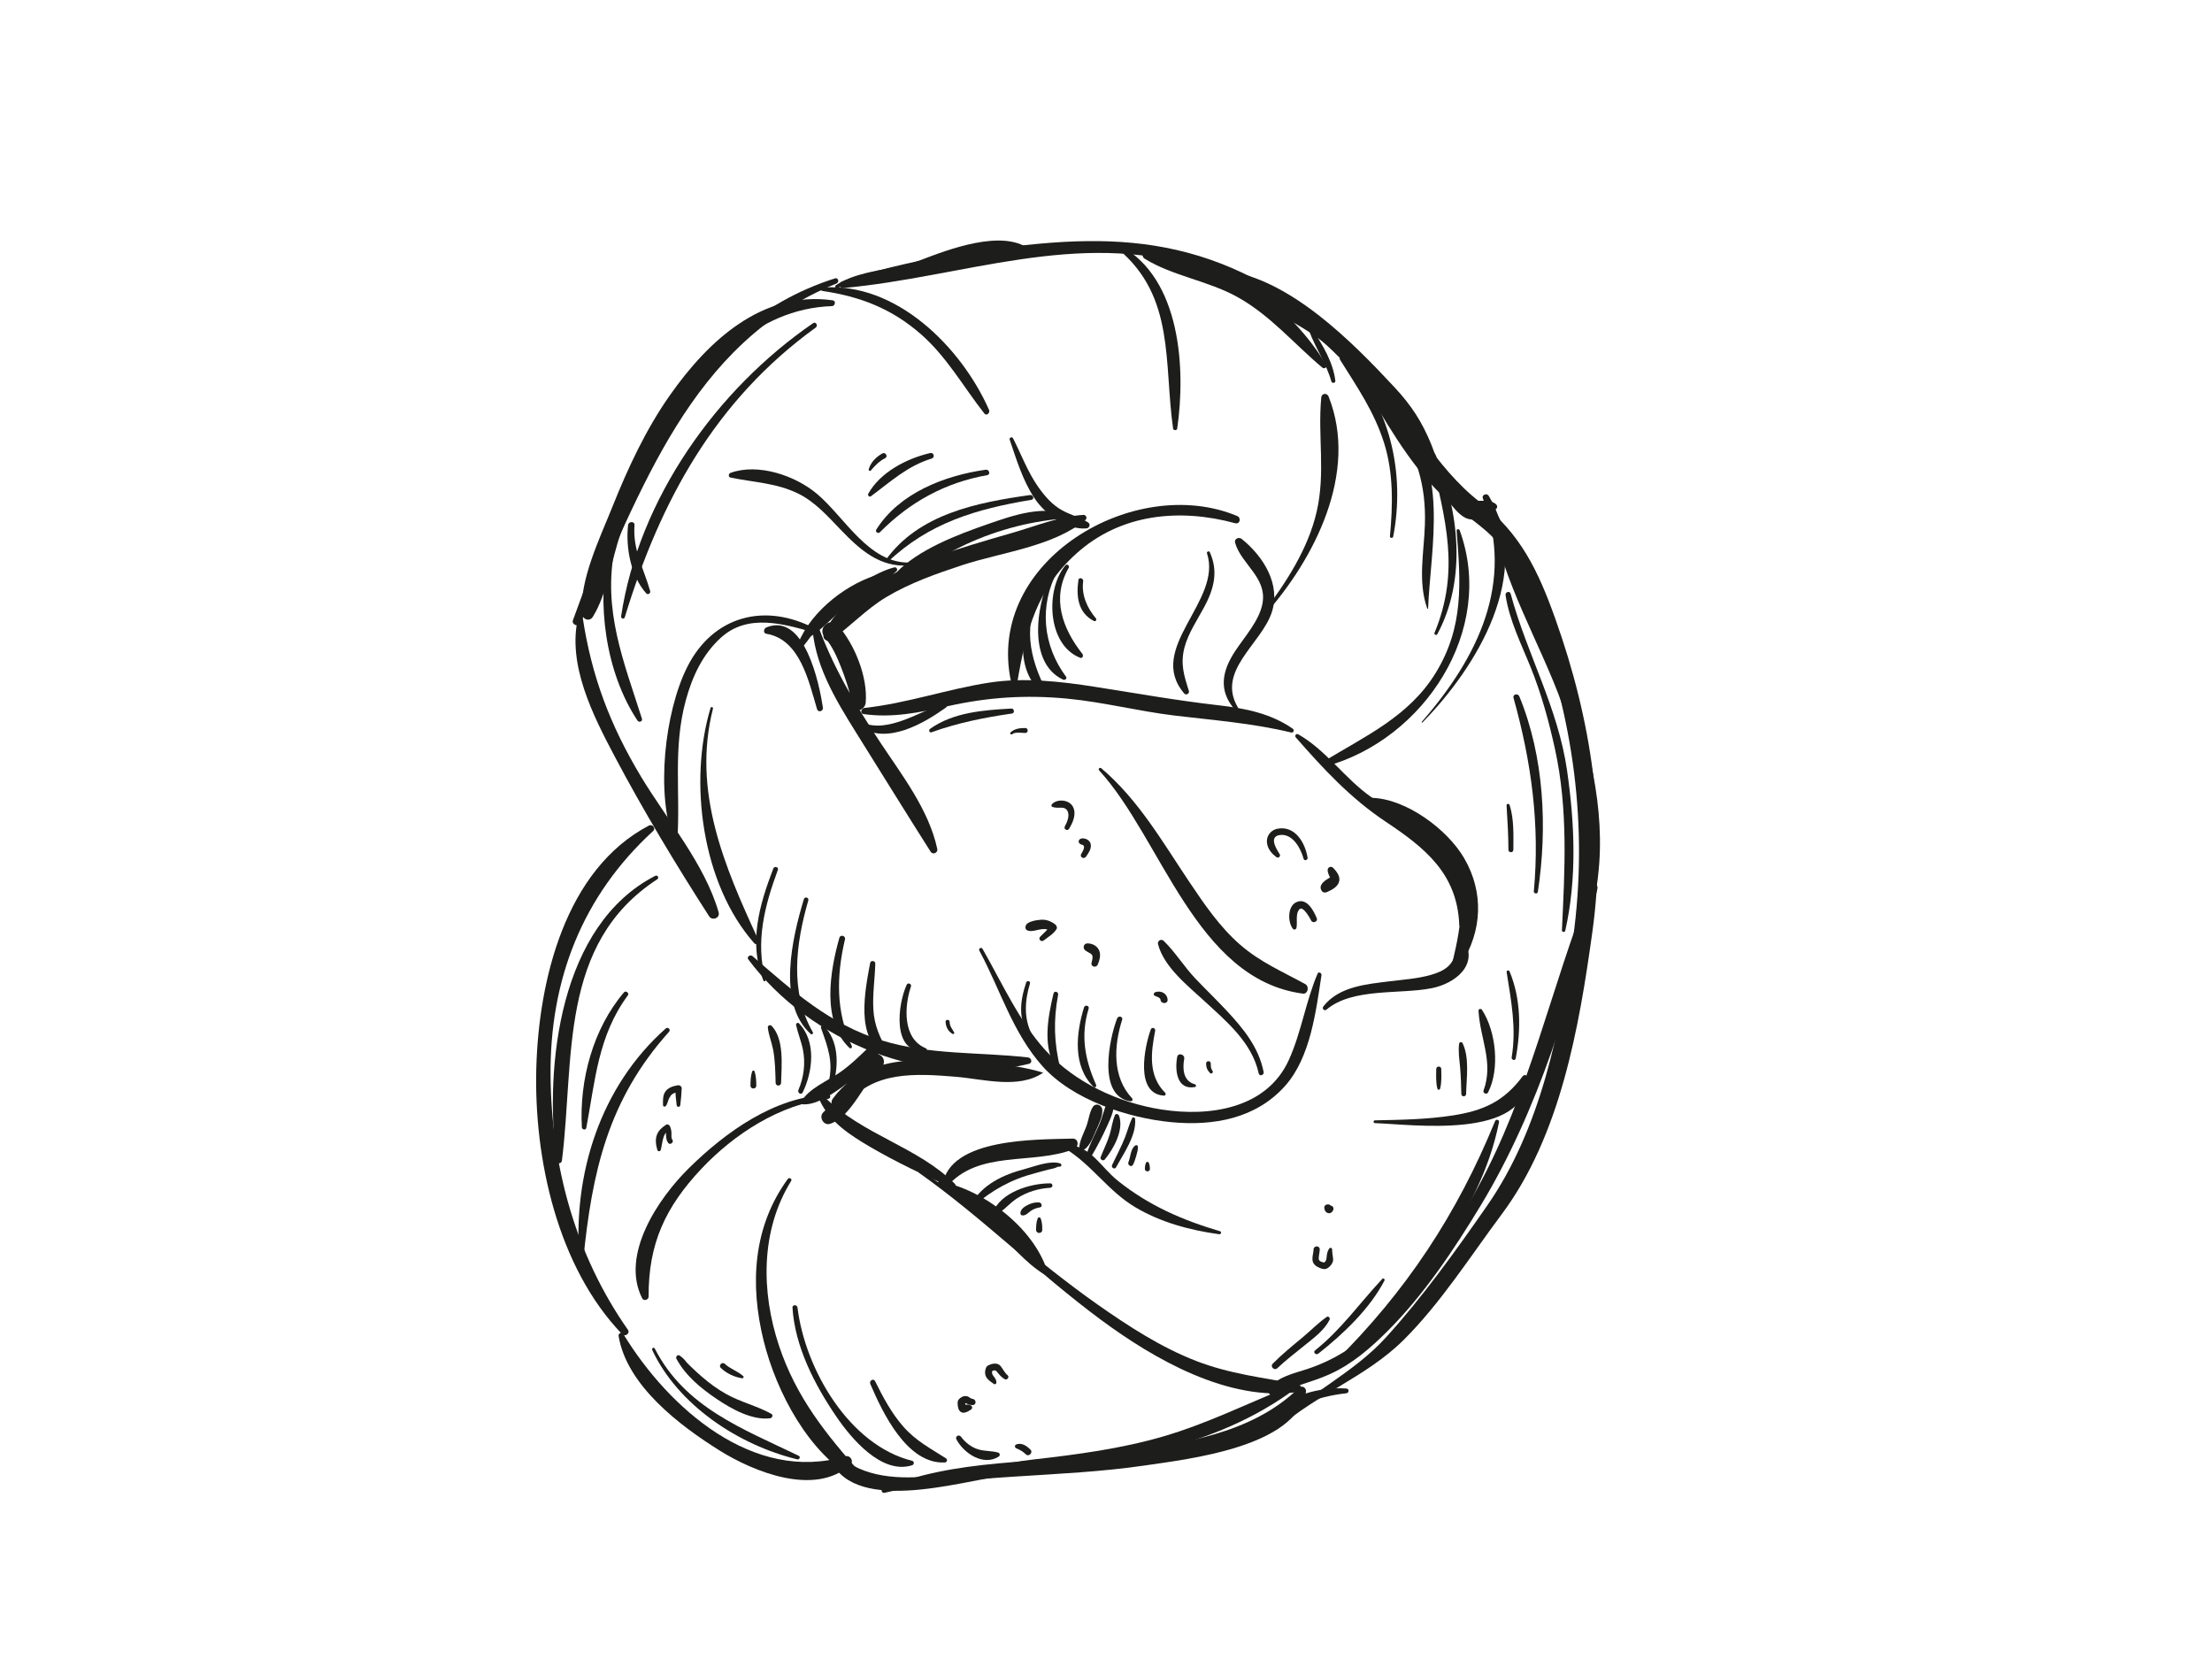 <?xml version="1.0" encoding="utf-8"?>
<!-- Generator: Adobe Illustrator 17.0.0, SVG Export Plug-In . SVG Version: 6.00 Build 0)  -->
<!DOCTYPE svg PUBLIC "-//W3C//DTD SVG 1.1//EN" "http://www.w3.org/Graphics/SVG/1.1/DTD/svg11.dtd">
<svg version="1.1" id="Layer_1" xmlns="http://www.w3.org/2000/svg" xmlns:xlink="http://www.w3.org/1999/xlink" x="0px" y="0px"
	 width="800px" height="600px" viewBox="0 0 800 600" enable-background="new 0 0 800 600" xml:space="preserve">
<g>
	<path fill="#1D1D1B" d="M227.109,480.961c-18.935-27.039-27.693-58.971-27.991-91.835c-0.316-34.801,11.46-65.055,37.107-88.589
		c1.088-0.999-0.296-2.612-1.52-1.97c-30.354,15.93-39.852,56.101-40.739,87.563c-0.925,32.812,7.618,72.108,31.074,96.427
		C226.062,483.616,227.98,482.204,227.109,480.961L227.109,480.961z"/>
	<path fill="#1D1D1B" d="M223.727,483.214c2.971,17.928,22.151,32.398,36.479,41.359c12.385,7.746,34.576,16.783,47.347,5.182
		c1.37-1.245-0.059-3.58-1.785-3.066c-33.227,9.883-63.98-17.425-80.322-44.2C224.861,481.529,223.558,482.196,223.727,483.214
		L223.727,483.214z"/>
	<path fill="#1D1D1B" d="M299.618,526.136c7.434,22.408,47.505,9.567,63.419,7.577c35.738-4.47,72.639-8.359,103.017-29.703
		c0.973-0.684,0.392-2.577-0.87-2.064c-14.761,6-28.915,12.995-44.261,17.494c-15.422,4.521-31.456,6.625-47.38,8.424
		c-21.356,2.412-55.03,14.843-71.697-3.024C300.95,523.879,299.197,524.867,299.618,526.136L299.618,526.136z"/>
	<path fill="#1D1D1B" d="M460.915,504.375c6.501-2.973,13.504-4.448,19.983-7.37c8.094-3.65,14.645-9.345,20.888-15.559
		c13.211-13.15,24.217-29.733,33.815-45.608c20.661-34.17,33.378-75.721,42.135-114.45c0.36-1.591-1.808-2.116-2.389-0.659
		c-14.533,36.474-22.076,74.634-41.228,109.373c-9.525,17.276-21.718,34.103-35.313,48.364c-7.531,7.9-15.866,13.305-26.189,16.717
		c-4.827,1.595-10.249,2.669-13.584,6.754C457.9,503.326,459.282,505.122,460.915,504.375L460.915,504.375z"/>
	<path fill="#1D1D1B" d="M525.087,181.173c2.312,2.253,4.709,3.111,7.899,3.716c2.542,0.482,6.176,1.072,8.183-0.895
		c0.412-0.404,0.411-1.104,0-1.508c-1.778-1.747-4.388-1.281-6.705-1.365c-2.841-0.104-5.831-0.467-8.539-1.389
		C525.094,179.448,524.487,180.588,525.087,181.173L525.087,181.173z"/>
	<path fill="#1D1D1B" d="M575.242,330.804c6.732-24.408,2.672-49.754-4.971-73.415c-3.89-12.042-8.926-23.715-13.795-35.383
		c-5.032-12.059-9.011-25.096-15.276-36.55c-0.535-0.979-1.799-0.25-1.662,0.701c3.392,23.556,17.576,46.448,25.533,68.782
		c8.934,25.077,10.791,49.226,7.369,75.486C572.227,332.057,574.827,332.31,575.242,330.804L575.242,330.804z"/>
	<path fill="#1D1D1B" d="M209.114,223.16c-4.078,17.151,5.392,35.648,13.188,50.398c10.289,19.467,22.255,39.323,34.159,57.817
		c1.134,1.762,4.043,0.659,3.439-1.45c-4.993-17.429-18.748-33.559-28.009-48.947c-11.202-18.612-17.967-36.405-21.174-57.818
		C210.592,222.328,209.294,222.401,209.114,223.16L209.114,223.16z"/>
	<path fill="#1D1D1B" d="M301.983,100.68c-54.725,17.372-76.751,74.158-94.781,123.659c-0.552,1.516,1.925,2.561,2.608,1.099
		c22.265-47.647,39.532-101.426,92.69-122.884C303.63,102.099,303.205,100.292,301.983,100.68L301.983,100.68z"/>
	<path fill="#1D1D1B" d="M529.334,184.015c-18.794-36.87-47.985-73.208-87.573-88.62c-21.52-8.378-42.579-9.324-65.417-7.298
		c-23.74,2.107-49.134,6.096-71.751,13.679c-1.243,0.417-1.115,2.533,0.325,2.402c43.252-3.915,84.687-21.215,128.16-7.509
		c44.132,13.914,69.706,52.218,94.334,88.469C528.216,186.324,529.989,185.301,529.334,184.015L529.334,184.015z"/>
	<path fill="#1D1D1B" d="M270.626,346.972c22.406,29.989,64.538,46.879,101.506,37.774c1.383-0.341,0.926-2.17-0.313-2.31
		c-18.024-2.037-35.216-0.773-52.921-6.159c-18.57-5.648-32.45-18.03-46.746-30.484
		C271.371,345.113,269.928,346.038,270.626,346.972L270.626,346.972z"/>
	<path fill="#1D1D1B" d="M354.191,343.803c7.624,14.143,11.942,29.548,22.826,41.792c10.815,12.167,30.977,18.783,46.661,20.259
		c15.239,1.434,30.583-1.298,41.126-13.159c9.171-10.317,11.112-26.956,13.129-39.988c0.121-0.783-1.035-1.46-1.404-0.592
		c-4.295,10.079-5.838,21.077-10.337,31.092c-8.014,17.843-28.82,20.754-46.089,18.065c-15.556-2.423-31.305-9.709-41.959-21.377
		c-9.488-10.391-15.86-24.623-22.815-36.756C354.905,342.4,353.789,343.057,354.191,343.803L354.191,343.803z"/>
	<path fill="#1D1D1B" d="M447.444,186.622c-36.978-15.499-91.144,16.054-81.806,59.827c0.241,1.132,2.126,1.182,2.328,0
		c3.143-18.295,6.974-33.33,21.321-46.256c16.062-14.472,37.379-16.41,57.44-10.97C448.458,189.692,448.996,187.272,447.444,186.622
		L447.444,186.622z"/>
	<path fill="#1D1D1B" d="M447.681,255.815c-7.812-13.18,8.413-22.865,12.236-34.252c3.397-10.115-2.902-20.22-10.808-26.632
		c-1.052-0.854-2.847-0.096-2.411,1.403c2.272,7.809,11.546,12.47,9.916,21.809c-1.101,6.311-6.583,12.254-9.988,17.463
		c-4.761,7.285-5.964,14.265-0.029,21.045C447.122,257.25,448.075,256.478,447.681,255.815L447.681,255.815z"/>
	<path fill="#1D1D1B" d="M467.536,263.541c-7.939-5.516-17.218-7.374-26.723-8.453c-15.128-1.717-29.943-4.359-44.972-6.716
		c-12.366-1.939-25.581-3.411-38.029-1.497c-15.266,2.348-29.79,7.509-45.201,9.161c-1.156,0.124-1.66,2.026-0.3,2.218
		c10.362,1.465,20.133-0.522,30.236-2.803c14.665-3.31,28.446-4.203,43.411-2.78c13.071,1.243,25.818,4.553,38.837,6.117
		c14.261,1.713,28.139,2.743,42.161,6.128C467.814,265.124,468.227,264.021,467.536,263.541L467.536,263.541z"/>
	<path fill="#1D1D1B" d="M528.984,334.439c1.697-14.871-3.866-24.917-15.464-34.016c-5.638-4.423-11.845-8.104-17.702-12.223
		c-9.517-6.694-16.152-16.849-26.29-22.625c-0.736-0.42-1.404,0.528-0.874,1.133c10.052,11.469,19.752,21.967,32.475,30.447
		c14.273,9.514,25.885,18.811,26.632,37.283C527.794,335.244,528.896,335.208,528.984,334.439L528.984,334.439z"/>
	<path fill="#1D1D1B" d="M479.776,365.122c9.35-7.939,26.561-5.436,38.033-7.728c8.446-1.688,17.12-8.405,11.619-17.551
		c-0.678-1.128-2.141-0.53-2.279,0.617c-0.695,5.79-1.692,9.236-7.528,11.418c-5.356,2.002-11.373,2.311-16.993,3.018
		c-8.441,1.062-18.369,1.847-24.006,9.073C477.983,364.789,478.959,365.815,479.776,365.122L479.776,365.122z"/>
	<path fill="#1D1D1B" d="M293.732,225.053c0.313,14.52,8.253,27.69,15.743,39.664c9.02,14.42,17.98,28.947,27.087,43.292
		c0.815,1.283,2.723,0.446,2.407-1.015c-3.074-14.223-12.794-26.681-20.667-38.577c-9.196-13.896-17.407-27.809-22.969-43.58
		C295.038,223.999,293.711,224.091,293.732,225.053L293.732,225.053z"/>
	<path fill="#1D1D1B" d="M397.524,278.629c22.663,24.764,34.94,75.565,73.647,80.726c1.865,0.249,2.425-2.594,0.926-3.419
		c-8.305-4.572-16.314-7.945-23.585-14.268c-7.38-6.417-12.952-14.634-18.362-22.69c-9.736-14.499-18.366-29.68-31.849-41.127
		C397.765,277.398,397.041,278.101,397.524,278.629L397.524,278.629z"/>
	<path fill="#1D1D1B" d="M290.533,399.403c5.965,0.291,13.457-5.925,18.048-9.188c3.593-2.554,9.794-6.552,9.628-11.619
		c-0.046-1.384-1.689-2.091-2.704-1.12c-3.831,3.669-7.294,7.24-11.683,10.333c-4.183,2.947-11.395,5.883-13.926,10.486
		C289.619,398.799,289.972,399.376,290.533,399.403L290.533,399.403z"/>
	<path fill="#1D1D1B" d="M284.906,426.409c-12.593,17.279-13.762,38.142-8.737,58.449c4.601,18.59,16.36,41.043,33.738,50.478
		c1.409,0.765,2.709-1.001,1.672-2.167c-12.83-14.435-23.615-27.781-29.83-46.436c-6.509-19.536-6.718-41.713,4.376-59.611
		C286.614,426.332,285.43,425.69,284.906,426.409L284.906,426.409z"/>
	<path fill="#1D1D1B" d="M332.421,424.201c22.948,16.249,42.952,36.214,65.515,52.957c19.382,14.383,46.436,29.977,71.607,26.248
		c1.394-0.206,1.341-2.498,0-2.752c-12.702-2.405-24.701-3.72-36.881-8.423c-12.763-4.928-24.544-12.595-35.688-20.417
		c-21.947-15.405-41.526-33.875-64.031-48.507C332.377,422.939,331.885,423.822,332.421,424.201L332.421,424.201z"/>
	<path fill="#1D1D1B" d="M299.565,395.922c-19.346,0.63-37.155,13.494-50.461,26.601c-10.883,10.72-24.85,31.215-16.856,47.024
		c0.575,1.138,2.344,0.572,2.338-0.633c-0.105-19.023,5.996-32.296,19.118-46.237c11.756-12.49,28.477-23.387,45.861-25.281
		C300.487,397.296,300.534,395.89,299.565,395.922L299.565,395.922z"/>
	<path fill="#1D1D1B" d="M296.597,398.224c3.582,7.657,11.01,12.413,18.08,16.55c9.481,5.549,19.573,10.306,29.605,14.756
		c0.869,0.385,1.816-0.628,1.064-1.379c-13.433-13.414-33.281-17.656-47-31.276C297.401,395.938,296.079,397.118,296.597,398.224
		L296.597,398.224z"/>
	<path fill="#1D1D1B" d="M387.877,411.79c-12.654,0.397-44.722-0.403-46.994,16.982c-0.093,0.711,0.978,1.114,1.419,0.588
		c11.476-13.711,31.227-7.887,46.088-13.781C390.29,414.825,390.209,411.717,387.877,411.79L387.877,411.79z"/>
	<path fill="#1D1D1B" d="M391.037,416.27c2.887-0.954,4.097-4.609,5.245-7.181c0.932-2.087,2.609-5.411,2.369-7.768
		c-0.182-1.791-2.403-2.575-3.448-0.934c-1.151,1.809-1.458,4.499-2.156,6.522c-0.92,2.665-2.893,5.991-2.725,8.817
		C390.343,416.074,390.67,416.392,391.037,416.27L391.037,416.27z"/>
	<path fill="#1D1D1B" d="M385.419,415.494c9.52,5.886,15.326,15.205,25.018,21.027c9.211,5.533,19.931,8.405,30.478,9.855
		c0.699,0.096,1.019-0.876,0.3-1.089c-13.616-4.026-25.549-9.215-36.721-18.079c-6.743-5.349-9.349-12.308-18.624-13.38
		C384.935,413.721,384.723,415.064,385.419,415.494L385.419,415.494z"/>
	<path fill="#1D1D1B" d="M479.457,277.171c35.534-9.734,61.644-49.277,48.456-85.385c-0.205-0.561-1.162-0.525-1.109,0.15
		c1.487,18.718,2.693,34.758-7.604,51.494c-9.664,15.706-25.445,22.794-40.492,31.964
		C477.77,275.966,478.381,277.466,479.457,277.171L479.457,277.171z"/>
	<path fill="#1D1D1B" d="M514.445,261.303c19.689-20.096,40.488-54.081,23.962-81.994c-0.651-1.1-2.602-0.365-2.121,0.894
		c11.625,30.443-1.858,57.667-22.085,80.856C514.056,261.225,514.288,261.463,514.445,261.303L514.445,261.303z"/>
	<path fill="#1D1D1B" d="M357.701,148.238c-10.048-22.71-33.622-46.307-60.143-44.221c-0.641,0.05-0.887,1.095-0.162,1.201
		c13.643,2.011,24.935,6.336,35.48,15.486c9.483,8.228,15.483,19.119,23.127,28.845
		C356.823,150.594,358.155,149.263,357.701,148.238L357.701,148.238z"/>
	<path fill="#1D1D1B" d="M365.164,158.994c2.482,7.298,4.688,14.706,8.976,21.196c3.793,5.74,11.647,11.491,18.755,10.915
		c1.153-0.093,1.622-1.538,0.594-2.192c-2.922-1.858-6.316-2.675-9.363-4.352c-3.595-1.979-6.319-5.163-8.647-8.464
		c-3.787-5.37-6.137-11.783-9.112-17.611C366.029,157.824,364.923,158.287,365.164,158.994L365.164,158.994z"/>
	<path fill="#1D1D1B" d="M425.749,155.009c3.154-21.737,1.244-54.136-20.44-66.071c-0.709-0.39-1.556,0.603-0.893,1.157
		c20.648,17.271,16.459,41.089,19.851,64.913C424.372,155.747,425.642,155.746,425.749,155.009L425.749,155.009z"/>
	<path fill="#1D1D1B" d="M294.911,227.441c-18.295-9.761-37.159-4.648-46.408,13.879c-8.138,16.301-11.416,45.93-4.677,63.163
		c0.231,0.591,1.062,0.507,1.109-0.15c1.251-17.538-1.676-33.622,3.12-51.149c2.336-8.537,6.075-16.596,12.717-22.604
		c9.686-8.76,22.569-4.987,33.583-1.821C295.136,228.984,295.639,227.829,294.911,227.441L294.911,227.441z"/>
	<path fill="#1D1D1B" d="M256.978,256.042c-8.009,26.657-3.112,63.724,15.819,85.095c0.77,0.869,1.929-0.235,1.502-1.159
		c-12.301-26.626-24.018-53.718-16.444-83.694C257.999,255.714,257.146,255.481,256.978,256.042L256.978,256.042z"/>
	<path fill="#1D1D1B" d="M328.668,203.461c-14.615,0.098-23.126-16.325-33.118-24.788c-7.906-6.697-21.366-11.262-31.342-7.655
		c-0.753,0.272-0.918,1.5,0,1.693c8.423,1.772,16.419,1.89,24.393,5.761c6.126,2.974,10.821,8.292,15.46,13.125
		c6.904,7.193,14.133,13.678,24.607,12.898C329.325,204.447,329.342,203.457,328.668,203.461L328.668,203.461z"/>
	<path fill="#1D1D1B" d="M387.079,186.567c-9.349-4.204-20.686-0.183-29.756,2.962c-11.03,3.825-25.217,9.178-33.368,17.766
		c-0.653,0.688-0.015,1.968,0.961,1.651c8.5-2.756,16.255-8.311,24.381-12.057c12.186-5.618,24.249-8.577,37.576-9.562
		C387.236,187.299,387.482,186.748,387.079,186.567L387.079,186.567z"/>
	<path fill="#1D1D1B" d="M323.433,205.2c-7.243,1.889-13.946,7.134-19.941,11.445c-4.6,3.307-11.162,7.492-12.832,13.185
		c-0.233,0.796,0.652,1.39,1.336,1.027c5.46-2.896,9.957-8.745,14.966-12.463c5.559-4.126,12.216-7.097,17.265-11.831
		C324.836,205.991,324.203,204.999,323.433,205.2L323.433,205.2z"/>
	<path fill="#1D1D1B" d="M457.431,222.353c17.927-20.167,34.03-51.401,23.068-78.945c-0.567-1.426-2.503-1.199-2.649,0.359
		c-1.31,14.001,1.597,27.175-1.658,41.289c-3.135,13.599-11.147,25.785-19.451,36.765
		C456.44,222.22,457.103,222.722,457.431,222.353L457.431,222.353z"/>
	<path fill="#1D1D1B" d="M497.263,406.193c13.12,0.421,55.14,6.317,55.038-16.559c-0.004-0.908-1.1-1.068-1.578-0.427
		c-6.798,9.13-14.153,12.493-25.45,14.23c-9.236,1.42-18.686,1.568-28.011,1.752C496.615,405.202,496.617,406.172,497.263,406.193
		L497.263,406.193z"/>
	<path fill="#1D1D1B" d="M240.761,371.975c-23.692,21.028-33.698,52.808-31.185,83.893c0.071,0.874,1.263,0.862,1.349,0
		c3.165-32.045,8.968-58.102,31.034-82.695C242.69,372.357,241.578,371.25,240.761,371.975L240.761,371.975z"/>
	<path fill="#1D1D1B" d="M386.628,299.759c1.419-2.294,2.811-5.464,1.376-8.058c-1.414-2.555-5.699-2.883-7.573-0.835
		c-0.308,0.337-0.174,0.857,0.263,0.996c1.138,0.362,2.066,0.251,3.24,0.248c0.862-0.002,1.632,0.306,2.071,1.06
		c1.008,1.731-0.055,4.161-0.893,5.702C384.57,299.868,386.032,300.722,386.628,299.759L386.628,299.759z"/>
	<path fill="#1D1D1B" d="M392.744,309.849c0.867-1.242,1.902-2.629,1.778-4.233c-0.12-1.555-1.567-2.406-3.015-2.41
		c-0.646-0.002-1.388,0.402-1.388,1.126c0,0.764,0.731,1.045,1.343,1.228c1.369,0.409,0.027,2.542-0.424,3.291
		C390.37,309.959,392.025,310.878,392.744,309.849L392.744,309.849z"/>
	<path fill="#1D1D1B" d="M377.492,340.111c1.652-1.311,3.335-2.168,4.546-3.975c0.449-0.671,0.079-1.456-0.493-1.879
		c-1.484-1.097-3.183-1.761-5.052-1.622c-1.463,0.109-5.08,0.543-5.543,2.24c-0.542,1.988,1.742,1.997,3.078,1.721
		c2.199-0.454,4.017-1.07,6.13,0.032c-0.164-0.626-0.328-1.252-0.493-1.879c-0.799,1.724-2.236,2.698-3.483,4.053
		C375.357,339.701,376.575,340.839,377.492,340.111L377.492,340.111z"/>
	<path fill="#1D1D1B" d="M397.039,348.802c0.6-1.455,1.065-3,0.651-4.571c-0.526-1.993-2.517-3.06-4.419-3.044
		c-1.435,0.012-1.806,1.823-0.698,2.575c0.541,0.367,1.026,0.683,1.621,0.977c0.319,0.158,0.571,0.346,0.754,0.648
		c0.444,0.738,0.006,2.038-0.177,2.79C394.403,349.691,396.476,350.167,397.039,348.802L397.039,348.802z"/>
	<path fill="#1D1D1B" d="M422.279,361.535c-0.163-2.276-2.419-3.426-4.484-2.688c-0.507,0.181-0.782,1.02-0.169,1.29
		c0.547,0.24,2.027,0.642,2.081,1.398C419.825,363.179,422.398,363.191,422.279,361.535L422.279,361.535z"/>
	<path fill="#1D1D1B" d="M472.9,310.154c-0.868-5.361-4.547-11.689-10.927-10.429c-1.84,0.363-3.383,1.841-3.709,3.695
		c-0.476,2.712,1.336,5.171,3.471,6.622c0.667,0.453,1.516-0.434,1.094-1.094c-1.247-1.953-4.086-6.492,0.171-6.968
		c4.583-0.512,7.474,4.924,8.449,8.575C471.704,311.511,473.052,311.091,472.9,310.154L472.9,310.154z"/>
	<path fill="#1D1D1B" d="M480.699,317.516c-1.509,0.928-3.994,2.515-2.735,4.599c0.437,0.724,1.235,0.831,1.957,0.513
		c1.968-0.866,4.422-2.124,4.487-4.58c0.041-1.547-1.273-3.214-2.318-4.229c-0.718-0.697-1.889-0.183-1.921,0.796
		c-0.038,1.179,0.658,2.228,1.038,3.176c0.145,0.363,0.198,0.204-0.12,0.552c-0.709,0.775-1.719,1.292-2.61,1.816
		c0.578,0.074,1.155,0.149,1.733,0.224c0.35,0.362,0.02,0.67,0.335,0.145c0.116-0.193,0.271-0.456,0.414-0.626
		c0.172-0.204,0.717-0.625,0.754-0.652C482.726,318.498,481.827,316.822,480.699,317.516L480.699,317.516z"/>
	<path fill="#1D1D1B" d="M476.243,332.14c-1.14-2.826-3.699-7.712-7.525-5.791c-3.141,1.577-2.992,7.29-1.08,9.614
		c0.351,0.427,1.115,0.184,1.232-0.325c0.464-2.021-0.46-5.07,1.069-6.763c1.337-1.48,3.935,3.407,4.298,4.11
		C474.801,334.079,476.711,333.301,476.243,332.14L476.243,332.14z"/>
	<path fill="#1D1D1B" d="M246.032,399.67c0.257-2.011,0.427-3.996,0.512-6.021c0.034-0.822-0.768-1.25-1.482-1.129
		c-1.807,0.306-3.698,0.931-4.649,2.617c-0.722,1.28-0.647,3.11-0.622,4.533c0.011,0.599,0.732,0.721,1.052,0.285
		c0.692-0.944,0.74-2.195,1.381-3.111c0.284-0.405,0.393-0.749,0.812-1.061c0.758-0.564,1.751-0.776,2.648-1.006
		c-0.494-0.376-0.988-0.752-1.482-1.128c0.085,2.025,0.254,4.01,0.512,6.021C244.823,400.516,245.924,400.516,246.032,399.67
		L246.032,399.67z"/>
	<path fill="#1D1D1B" d="M243.189,412.233c-0.506-0.683-0.336-1.587-0.341-2.394c-0.005-0.839-0.189-1.639-0.499-2.414
		c-0.229-0.573-0.907-1.019-1.508-0.613c-1.367,0.924-2.601,1.927-3.222,3.506c-0.72,1.831-0.398,3.74,0.11,5.579
		c0.169,0.615,1.07,0.614,1.24,0c0.711-2.566,0.531-5.611,2.909-7.313c-0.468-0.123-0.936-0.245-1.404-0.368
		c0.746,1.731-0.001,3.625,1.213,5.176C242.354,414.244,243.834,413.103,243.189,412.233L243.189,412.233z"/>
	<path fill="#1D1D1B" d="M364.424,497.385c-1.118-0.926-1.62-2.171-2.499-3.278c-0.936-1.181-2.49-1.074-3.768-0.626
		c-1.086,0.381-1.527,0.79-1.779,1.916c-0.182,0.816-0.159,1.724,0.223,2.481c0.566,1.121,1.862,1.976,2.876,2.661
		c0.377,0.255,0.904-0.083,0.897-0.515c-0.016-0.94-0.49-1.637-1.067-2.349c-0.643-0.794-0.641-1.362-0.33-2.337
		c-0.191,0.249-0.383,0.498-0.575,0.747c1.087-0.518,1.501-0.802,2.24,0.134c0.8,1.014,1.574,1.897,2.699,2.568
		C364.195,499.298,365.219,498.043,364.424,497.385L364.424,497.385z"/>
	<path fill="#1D1D1B" d="M351.749,505.935c-0.542-0.061-0.939-0.43-1.383-0.707c-0.577-0.359-1.246-0.387-1.889-0.231
		c-0.666,0.162-1.566,0.784-1.909,1.37c-0.404,0.69-0.201,1.906-0.056,2.665c0.201,1.05,0.923,1.968,2.086,1.897
		c0.928-0.056,1.821-0.66,2.574-1.143c0.517-0.331,0.579-1.145,0-1.462c-0.762-0.417-1.6-0.435-2.411-0.215
		c-0.029,0.008-0.494,0.1-0.163,0.061c-0.303,0.036,0.522,0.215,0.646,0.521c-0.202-0.498-0.149-1.121-0.159-1.643
		c-0.132,0.318-0.264,0.637-0.396,0.955c0.178-0.178,0.424-0.505,0.678-0.597c-0.24,0.086,0.118,0.143,0.288,0.234
		c0.662,0.356,1.344,0.522,2.093,0.521C353.218,508.16,353.141,506.091,351.749,505.935L351.749,505.935z"/>
	<path fill="#1D1D1B" d="M475.075,451.854c-0.033,1.259-0.511,2.503-0.408,3.763c0.133,1.629,1.381,2.479,2.797,3.014
		c1.129,0.427,1.939,0.584,2.925-0.161c0.741-0.56,1.264-1.198,1.606-2.06c0.251-0.632,0.131-1.328,0.036-1.975
		c-0.129-0.876-0.237-1.693-0.259-2.582c-0.015-0.59-0.735-0.733-1.052-0.285c-0.628,0.887-0.816,1.891-0.912,2.957
		c-0.102,1.144-0.191,1.609-1.204,2.328c0.304-0.04,0.607-0.079,0.911-0.119c-0.832-0.17-2.538-0.338-2.579-1.462
		c-0.041-1.137,0.357-2.274,0.367-3.419C477.315,450.415,475.113,450.421,475.075,451.854L475.075,451.854z"/>
	<path fill="#1D1D1B" d="M478.948,436.8c0.083,0.921,0.404,1.642,1.347,1.927c0.935,0.282,1.741-0.498,1.95-1.333
		c0.306-1.225-1.38-1.952-2.034-0.857c0.903,0.512,1.303,0.489,1.202-0.069C481.215,435.069,478.822,435.398,478.948,436.8
		L478.948,436.8z"/>
	<path fill="#1D1D1B" d="M461.924,516.87c14.093-12.619,32.156-18.777,45.776-32.317c13.325-13.246,24.245-30.438,35.452-45.454
		c21.224-28.437,27.993-67.695,32.74-101.989c5.379-38.86-0.29-76.661-13.423-113.404c-6.123-17.132-12.535-30.72-27.104-42.014
		c-16.904-13.104-25.174-32.206-40.474-46.593c-1.502-1.413-4.043,0.409-2.906,2.242c8.747,14.109,16.987,29.594,28.985,41.252
		c5.154,5.008,11.35,8.912,16.75,13.645c8.744,7.664,12.64,18.456,16.709,29.008c14.731,38.191,20.061,77.684,14.471,118.279
		c-4.547,33.017-11.743,68.715-31.033,96.485c-11.246,16.189-23.484,33.263-36.741,47.808
		c-11.664,12.797-27.732,20.08-40.111,32.144C460.417,516.543,461.311,517.419,461.924,516.87L461.924,516.87z"/>
	<path fill="#1D1D1B" d="M319.84,539.903c30.512-7.008,63.335-5.324,94.416-9.923c15.468-2.289,54.173-6.563,58.062-26.537
		c0.285-1.465-1.414-2.629-2.569-1.495c-17.214,16.91-42.92,20.218-65.822,23.501c-27.595,3.956-58.964,1.882-84.679,13.05
		C318.417,538.859,319.03,540.089,319.84,539.903L319.84,539.903z"/>
	<path fill="#1D1D1B" d="M486.893,502.172c-9.49-0.63-20.763,2.385-27.548,9.442c-0.724,0.753-0.012,2.27,1.083,1.861
		c3.734-1.394,7.041-3.69,10.643-5.39c4.939-2.331,10.413-3.59,15.823-4.187C487.985,503.776,488.02,502.247,486.893,502.172
		L486.893,502.172z"/>
	<path fill="#1D1D1B" d="M377.185,387.916c-13.253-4.061-30.081-4.047-43.908-4.353c-12.786-0.283-24.256,3.271-32.052,13.727
		c-1.9,2.548,2.139,5.407,4.282,3.304c4.764-4.674,9.298-9.421,13.442-14.657c2.27-2.868-1.111-6.215-3.978-3.978
		c-7.238,5.647-10.565,14.184-17.18,20.286c-1.81,1.67,0.06,5.009,2.441,4.193c8.126-2.785,12.083-15.273,18.717-20.501
		c-1.326-1.326-2.652-2.652-3.978-3.978c-4.118,5.255-8.664,10.002-13.319,14.78c1.427,1.101,2.855,2.203,4.282,3.304
		c9.21-12.944,25.602-11.776,39.701-10.619c9.912,0.814,22.709,4.561,31.561-1.421C377.229,387.979,377.225,387.929,377.185,387.916
		L377.185,387.916z"/>
	<path fill="#1D1D1B" d="M302.241,250.157c0.02,0,0.02-0.031,0-0.031C302.221,250.126,302.221,250.157,302.241,250.157
		L302.241,250.157z"/>
	<path fill="#1D1D1B" d="M304.806,250.331c2.309,0.984,2.107,3.294,3.024,5.25c1.305,2.785,5.048,1.092,5.264-1.426
		c0.8-9.305-4.003-21.167-10.132-28.097c-0.873-0.987-2.843-1.344-3.934-0.507c-0.471,0.361-0.847,0.656-1.165,1.165
		c-0.807,1.293-0.442,2.853,0.508,3.934c2.62,2.982,4.304,6.893,5.767,10.54c0.99,2.466,4.041,10.795,3.404,12.154
		c0.926,0,1.852,0,2.778,0c-1.487-3-2.438-2.288-5.345-3.414C304.744,249.84,304.578,250.234,304.806,250.331L304.806,250.331z"/>
	<path fill="#1D1D1B" d="M391.891,186.218c-8.708,0.507-17.29,4.043-25.623,6.452c-9.99,2.888-19.951,5.742-29.721,9.322
		c-13.607,4.986-32.862,13.198-38.645,27.621c-0.56,1.396,1.346,2.766,2.534,1.948c7.04-4.852,12.636-11.142,20.1-15.611
		c8.525-5.104,18.023-8.444,27.416-11.543c14.139-4.664,32.957-6.686,44.67-16.421C393.314,187.411,392.755,186.168,391.891,186.218
		L391.891,186.218z"/>
	<path fill="#1D1D1B" d="M566.093,336.609c4.28-18.947,3.417-38.759,0.671-57.863c-3.293-22.912-14.516-42.096-20.409-63.982
		c-0.329-1.221-2.023-0.678-1.845,0.509c1.377,9.178,5.728,17.732,9.166,26.294c3.813,9.495,6.518,19.369,8.705,29.348
		c4.79,21.856,3.557,43.429,2.51,65.533C564.859,337.136,565.942,337.281,566.093,336.609L566.093,336.609z"/>
	<path fill="#1D1D1B" d="M556.179,322.593c3.51-23.185,2.323-48.839-6.692-70.731c-0.515-1.251-2.472-0.808-2.087,0.575
		c6.482,23.261,9.555,45.82,7.331,69.96C554.655,323.221,556.055,323.413,556.179,322.593L556.179,322.593z"/>
	<path fill="#1D1D1B" d="M547.33,307.344c0.006-5.374,0.276-11.023-1.353-16.207c-0.185-0.588-1.149-0.508-1.109,0.15
		c0.327,5.362,0.665,10.68,0.674,16.057C545.544,308.496,547.329,308.496,547.33,307.344L547.33,307.344z"/>
	<path fill="#1D1D1B" d="M483.657,493.443c25.093-22.062,51.84-53.879,58.473-87.556c0.187-0.951-1.067-1.26-1.421-0.392
		c-13.703,33.538-32.098,61.485-57.938,87.061C482.189,493.13,483.054,493.972,483.657,493.443L483.657,493.443z"/>
	<path fill="#1D1D1B" d="M476.776,489.572c8.999-7.1,18.569-16.144,23.931-26.427c0.256-0.491-0.385-1.039-0.788-0.608
		c-8.215,8.776-14.798,18.267-24.318,25.859C474.761,489.067,475.946,490.227,476.776,489.572L476.776,489.572z"/>
	<path fill="#1D1D1B" d="M461.956,494.823c3.189-2.989,6.654-5.644,10.047-8.393c3.233-2.618,6.941-5.313,8.849-9.108
		c0.311-0.618-0.364-1.496-1.03-1.03c-3.107,2.178-5.807,4.966-8.725,7.393c-3.693,3.073-7.409,6.065-10.783,9.497
		C459.262,494.252,460.866,495.845,461.956,494.823L461.956,494.823z"/>
	<path fill="#1D1D1B" d="M236.981,316.756c-34.578,17.746-40.088,68.383-35.764,102.984c0.161,1.29,1.845,1.29,2.007,0
		c4.605-36.71-1.332-78.405,34.485-101.738C238.49,317.493,237.81,316.331,236.981,316.756L236.981,316.756z"/>
	<path fill="#1D1D1B" d="M225.674,358.896c-11.181,13.135-16.178,31.684-15.236,48.802c0.048,0.875,1.423,1.163,1.602,0.217
		c3.245-17.205,4.228-33.286,15.039-47.936C227.681,359.162,226.329,358.127,225.674,358.896L225.674,358.896z"/>
	<path fill="#1D1D1B" d="M286.613,472.928c0.871,14.113,8.069,28.006,15.902,39.462c5.368,7.852,16.345,21.031,27.377,17.538
		c0.758-0.24,0.828-1.397,0-1.603c-22.68-5.628-38.711-33.016-41.46-55.397C288.293,471.796,286.539,471.734,286.613,472.928
		L286.613,472.928z"/>
	<path fill="#1D1D1B" d="M314.755,500.53c4.411,10.283,13.251,29.074,26.959,28.393c0.8-0.04,1.084-1.053,0.404-1.49
		c-5.638-3.623-10.832-6.283-15.378-11.431c-4.278-4.843-7.41-10.722-10.251-16.484C315.906,498.336,314.258,499.371,314.755,500.53
		L314.755,500.53z"/>
	<path fill="#1D1D1B" d="M345.905,520.577c2.636,4.975,9.662,9.781,15.279,6.229c0.581-0.368,0.49-1.267-0.191-1.462
		c-2.242-0.64-4.638-0.466-6.913-1.081c-2.675-0.722-4.873-2.467-6.523-4.652C346.83,518.649,345.313,519.46,345.905,520.577
		L345.905,520.577z"/>
	<path fill="#1D1D1B" d="M372.663,524.27c-1.369-1.364-3.056-2.569-5.057-1.89c-0.754,0.256-0.674,1.169,0,1.452
		c1.341,0.562,2.332,1.088,3.372,2.124C372.067,527.041,373.752,525.356,372.663,524.27L372.663,524.27z"/>
	<path fill="#1D1D1B" d="M294.08,116.875c-34.922,23.963-63.039,63.547-69.443,105.988c-0.13,0.859,1.065,1.239,1.33,0.367
		c12.787-42.057,32.72-78.513,69.046-104.756C295.966,117.785,295.074,116.194,294.08,116.875L294.08,116.875z"/>
	<path fill="#1D1D1B" d="M220.23,197.666c-4.616,20.214-1.275,45.461,10.336,62.954c0.531,0.8,1.919,0.313,1.605-0.676
		c-6.626-20.836-14.283-39.283-9.824-61.694C222.621,196.873,220.547,196.278,220.23,197.666L220.23,197.666z"/>
	<path fill="#1D1D1B" d="M227.153,189.929c-0.902,8.1,0.985,18.449,6.583,24.684c0.576,0.642,1.641-0.032,1.415-0.824
		c-2.351-8.261-6.357-14.889-5.677-23.86C229.588,188.42,227.315,188.472,227.153,189.929L227.153,189.929z"/>
	<path fill="#1D1D1B" d="M519.828,229.352c10.709-19.866,7.875-44.767-0.692-64.979c-0.425-1.002-1.917-0.263-1.691,0.713
		c5.25,22.632,10.759,41.204,1.351,63.831C518.548,229.514,519.529,229.906,519.828,229.352L519.828,229.352z"/>
	<path fill="#1D1D1B" d="M516.487,220.035c0.923-22.14,7.95-51.919-10.586-68.851c-0.705-0.644-1.889,0.184-1.354,1.045
		c7.655,12.334,11.263,22.89,10.785,37.557c-0.33,10.108-2.615,20.513,0.848,30.29C516.238,220.243,516.479,220.217,516.487,220.035
		L516.487,220.035z"/>
	<path fill="#1D1D1B" d="M503.858,194.102c4.449-22.767-1.057-48.32-18.15-64.873c-0.555-0.538-1.507,0.158-1.084,0.836
		c6.239,9.999,12.38,18.784,15.972,30.21c3.41,10.847,3.148,22.49,2.092,33.669C502.625,194.613,503.73,194.758,503.858,194.102
		L503.858,194.102z"/>
	<path fill="#1D1D1B" d="M482.947,137.745c-0.81-6.693-4.497-12.887-8.197-18.396c-0.395-0.588-1.474-0.23-1.204,0.507
		c2.278,6.217,6.176,11.648,7.953,18.084C481.714,138.719,483.049,138.589,482.947,137.745L482.947,137.745z"/>
	<path fill="#1D1D1B" d="M436.521,200.111c5.723,17.283-22.306,34.341-8.198,50.73c0.65,0.755,1.942-0.043,1.651-0.961
		c-1.77-5.585-3.151-9.825-1.567-15.782c1.387-5.216,4.698-10.013,7.215-14.741c3.447-6.476,5.055-12.803,1.902-19.668
		C437.263,199.12,436.327,199.525,436.521,200.111L436.521,200.111z"/>
	<path fill="#1D1D1B" d="M376.35,212.726c-7.093,9.245-10.362,30.513,1.159,37.985c0.586,0.38,1.187-0.346,0.901-0.901
		c-6.054-11.734-8.98-24.547-1.085-36.514C377.736,212.673,376.78,212.166,376.35,212.726L376.35,212.726z"/>
	<path fill="#1D1D1B" d="M381.178,205.59c-5.871,10.217-10.492,33.718,3.292,40.211c0.63,0.297,1.59-0.376,1.073-1.073
		c-8.37-11.26-9.849-25.641-3.011-38.347C383.011,205.492,381.683,204.712,381.178,205.59L381.178,205.59z"/>
	<path fill="#1D1D1B" d="M385.337,204.45c-7.283,8.634-6.703,28.765,5.329,33.447c0.87,0.338,1.258-0.82,0.809-1.389
		c-7.188-9.108-11.302-20.191-4.956-31.146C386.938,204.639,385.901,203.782,385.337,204.45L385.337,204.45z"/>
	<path fill="#1D1D1B" d="M390.026,209.763c-0.834,5.831-0.225,11.818,5.571,14.815c0.634,0.328,1.19-0.434,0.741-0.961
		c-3.116-3.659-5.292-8.459-4.588-13.379C391.91,209.111,390.188,208.625,390.026,209.763L390.026,209.763z"/>
	<path fill="#1D1D1B" d="M548.166,382.809c1.97-10.401,1.923-21.564-2.204-31.456c-0.272-0.652-1.17-0.415-1.058,0.292
		c1.648,10.388,3.555,20.241,1.81,30.764C546.558,383.353,547.984,383.769,548.166,382.809L548.166,382.809z"/>
	<path fill="#1D1D1B" d="M538.176,395.103c4.311-8.445,2.924-22.029-2.197-29.894c-0.345-0.53-1.295-0.366-1.256,0.34
		c0.541,10.012,5.56,18.69,1.82,28.865C536.192,395.369,537.719,395.999,538.176,395.103L538.176,395.103z"/>
	<path fill="#1D1D1B" d="M530.238,395.655c0.123-5.789,1.296-13.024-1.284-18.404c-0.238-0.497-1.152-0.413-1.232,0.161
		c-0.398,2.832,0.088,5.678,0.339,8.516c0.286,3.232,0.381,6.484,0.452,9.727C528.538,396.767,530.215,396.767,530.238,395.655
		L530.238,395.655z"/>
	<path fill="#1D1D1B" d="M519.435,386.623c-0.023,2.374-0.192,4.841,0.441,7.154c0.127,0.464,0.81,0.464,0.937,0
		c0.633-2.313,0.463-4.78,0.441-7.154C521.242,385.451,519.446,385.451,519.435,386.623L519.435,386.623z"/>
	<path fill="#1D1D1B" d="M371.139,355.326c-2.255,6.715-3.051,13.49,1.224,19.524c0.394,0.556,1.241,0.08,0.921-0.538
		c-3.096-5.976-2.673-12.353-0.783-18.611C372.765,354.824,371.427,354.47,371.139,355.326L371.139,355.326z"/>
	<path fill="#1D1D1B" d="M381.024,359.299c-2.06,8.661-4.204,19.792,1.293,27.641c0.401,0.573,1.32,0.233,1.146-0.483
		c-2.235-9.245-2.543-17.299-0.777-26.7C382.89,358.678,381.284,358.206,381.024,359.299L381.024,359.299z"/>
	<path fill="#1D1D1B" d="M392.063,364.316c-2.878,9.298-4.21,21.237,3.421,28.75c0.513,0.505,1.199-0.13,0.936-0.722
		c-4.037-9.087-5.707-17.832-2.693-27.569C394.056,363.709,392.391,363.257,392.063,364.316L392.063,364.316z"/>
	<path fill="#1D1D1B" d="M404.03,368.31c-2.789,7.172-7.274,28.137,4.746,29.988c0.63,0.097,1.123-0.585,0.641-1.101
		c-7.162-7.649-6.617-18.859-3.572-28.387C406.22,367.633,404.46,367.204,404.03,368.31L404.03,368.31z"/>
	<path fill="#1D1D1B" d="M416.178,372.353c-2.213,6.122-5.836,23.292,4.815,23.898c0.53,0.03,0.775-0.666,0.422-1.017
		c-6.196-6.162-5.179-14.466-3.634-22.439C417.985,371.739,416.542,371.345,416.178,372.353L416.178,372.353z"/>
	<path fill="#1D1D1B" d="M425.745,382.259c-0.889,4.804-0.172,12.076,6.425,10.884c0.518-0.093,0.472-0.875,0-0.998
		c-4.221-1.1-4.562-5.531-3.885-9.186C428.592,381.299,426.054,380.59,425.745,382.259L425.745,382.259z"/>
	<path fill="#1D1D1B" d="M436.203,384.616c-0.012,1.373,0.432,2.466,1.418,3.443c0.575,0.57,1.341-0.262,0.865-0.865
		c-0.621-0.787-0.573-1.633-0.589-2.578C437.878,383.525,436.213,383.524,436.203,384.616L436.203,384.616z"/>
	<path fill="#1D1D1B" d="M279.666,314.139c-5.03,13.129-9.017,26.837-3.576,40.479c0.19,0.476,0.928,0.303,0.786-0.217
		c-3.747-13.769-0.359-26.768,4.453-39.804C281.717,313.548,280.059,313.115,279.666,314.139L279.666,314.139z"/>
	<path fill="#1D1D1B" d="M290.735,325.187c-4.131,13.656-9.863,37.596,2.454,48.746c0.417,0.378,1.079-0.101,0.788-0.608
		c-8.448-14.727-6.169-31.983-1.639-47.696C292.636,324.595,291.044,324.164,290.735,325.187L290.735,325.187z"/>
	<path fill="#1D1D1B" d="M303.57,339.178c-3.396,12.016-6.497,30.153,3.636,39.806c0.471,0.449,1.12-0.114,0.862-0.665
		c-5.814-12.423-5.568-25.429-2.472-38.582C305.906,338.419,303.939,337.871,303.57,339.178L303.57,339.178z"/>
	<path fill="#1D1D1B" d="M314.714,348.239c-1.712,9.199-5.748,28.268,5.779,32.893c0.472,0.19,0.836-0.424,0.62-0.806
		c-2.927-5.18-4.953-9.395-5.265-15.495c-0.279-5.469,0.566-10.886,0.714-16.341C316.591,347.443,314.911,347.184,314.714,348.239
		L314.714,348.239z"/>
	<path fill="#1D1D1B" d="M327.95,356.098c-3.26,6.911-5.635,25.105,6.739,24.003c0.585-0.052,0.658-0.771,0.133-0.986
		c-8.447-3.458-7.798-15.155-5.353-22.377C329.769,355.851,328.353,355.244,327.95,356.098L327.95,356.098z"/>
	<path fill="#1D1D1B" d="M341.98,369.563c0.107,1.84,0.895,3.435,2.538,4.366c0.358,0.203,0.759-0.2,0.558-0.558
		c-0.739-1.314-1.6-2.194-1.622-3.808C343.441,368.61,341.925,368.618,341.98,369.563L341.98,369.563z"/>
	<path fill="#1D1D1B" d="M301.445,391.883c1.885-6.774,1.873-15.46-3.422-20.778c-0.446-0.447-1.327,0.001-1.101,0.641
		c2.434,6.876,4.551,12.223,2.769,19.654C299.418,392.539,301.13,393.014,301.445,391.883L301.445,391.883z"/>
	<path fill="#1D1D1B" d="M290.301,395.103c3.63-7.434,5.015-18.475-1.332-24.98c-0.459-0.471-1.174,0.018-1.048,0.61
		c0.635,2.981,1.833,5.785,2.445,8.782c1.01,4.943,0.369,10.068-1.608,14.685C288.315,395.234,289.787,396.156,290.301,395.103
		L290.301,395.103z"/>
	<path fill="#1D1D1B" d="M282.489,391.641c0.152-6.106,1.236-15.811-3.433-20.636c-0.454-0.469-1.436-0.147-1.365,0.565
		c0.269,2.712,1.387,5.295,1.904,7.989c0.761,3.969,0.813,8.054,0.919,12.082C280.547,392.915,282.457,392.915,282.489,391.641
		L282.489,391.641z"/>
	<path fill="#1D1D1B" d="M273.52,392.645c0-1.716-0.071-3.492-0.612-5.139c-0.142-0.433-0.735-0.433-0.877,0
		c-0.541,1.647-0.612,3.423-0.612,5.139C271.419,394,273.52,394,273.52,392.645L273.52,392.645z"/>
	<path fill="#1D1D1B" d="M372.586,179.032c-19.212,2.7-40.437,6.829-52.38,23.69c-0.34,0.481,0.389,0.987,0.788,0.608
		c15.034-14.284,32.072-19.241,52.067-22.574C374.207,180.565,373.704,178.875,372.586,179.032L372.586,179.032z"/>
	<path fill="#1D1D1B" d="M356.496,169.879c-14.886,2.11-31.233,8.408-39.571,21.646c-0.5,0.793,0.634,1.64,1.281,0.988
		c10.865-10.951,23.587-17.959,38.832-20.668C358.347,171.612,357.767,169.699,356.496,169.879L356.496,169.879z"/>
	<path fill="#1D1D1B" d="M336.421,163.843c-8.481,1.995-17.973,6.846-22.399,14.699c-0.316,0.56,0.359,1.376,0.944,0.944
		c7.214-5.325,13.186-10.96,22.005-13.647C338.248,165.449,337.721,163.537,336.421,163.843L336.421,163.843z"/>
	<path fill="#1D1D1B" d="M319.137,163.988c-2.235,1.23-4.26,3.232-4.958,5.75c-0.115,0.417,0.457,0.802,0.76,0.443
		c1.486-1.766,3.108-3.432,5.195-4.486C321.266,165.122,320.259,163.371,319.137,163.988L319.137,163.988z"/>
	<path fill="#1D1D1B" d="M316.4,208.18c-11.725,3.841-24.848,14.507-28.479,26.742c-0.175,0.59,0.623,1.08,1.048,0.61
		c3.971-4.389,6.904-9.581,10.964-13.94c4.701-5.048,10.497-9.228,16.917-11.779C317.84,209.42,317.458,207.833,316.4,208.18
		L316.4,208.18z"/>
	<path fill="#1D1D1B" d="M297.613,255.871c-1.26-8.344-6.591-34.601-20.443-28.957c-0.953,0.388-1.304,2.081,0,2.298
		c12.164,2.031,15.266,17.019,18.326,27.242C295.912,257.844,297.819,257.238,297.613,255.871L297.613,255.871z"/>
	<path fill="#1D1D1B" d="M311.14,262.983c9.795,6.327,22.829-1.267,30.993-7.106c0.723-0.517,0.314-1.828-0.64-1.519
		c-8.51,2.759-20.282,10.924-29.419,7.027C311.001,260.928,310.113,262.319,311.14,262.983L311.14,262.983z"/>
	<path fill="#1D1D1B" d="M365.799,256.257c-10.044,0.557-20.979,1.327-29.443,7.352c-0.582,0.414-0.248,1.508,0.52,1.232
		c9.613-3.45,19.069-5.325,29.165-6.798C367.06,257.895,366.812,256.201,365.799,256.257L365.799,256.257z"/>
	<path fill="#1D1D1B" d="M370.816,263.297c-1.865-0.017-3.917,0.215-5.328,1.587c-0.418,0.406,0.188,0.958,0.621,0.621
		c1.143-0.888,3.317-0.405,4.707-0.42C371.969,265.073,371.969,263.308,370.816,263.297L370.816,263.297z"/>
	<path fill="#1D1D1B" d="M235.882,488.25c9.431,20.057,31.29,34.387,52.457,39.549c0.752,0.183,1.288-0.93,0.544-1.289
		c-20.206-9.767-41.192-17.463-52.08-38.798C236.487,487.095,235.593,487.636,235.882,488.25L235.882,488.25z"/>
	<path fill="#1D1D1B" d="M250.554,495.915c-1.656-2.153-2.452-4.142-4.75-5.659c-0.747-0.494-1.554,0.452-1.167,1.167
		c3.335,6.162,8.854,10.675,14.581,14.542c5.238,3.537,12.738,7.761,19.273,6.98c0.801-0.096,1.281-1.174,0.443-1.636
		c-5.168-2.852-11.036-4.204-16.255-7.111c-6.432-3.582-11.599-8.607-16.702-13.809c-0.277,0.475-0.553,0.951-0.83,1.426
		c1.853,0.6,3.698,2.782,5.111,4.328C250.401,496.298,250.685,496.085,250.554,495.915L250.554,495.915z"/>
	<path fill="#1D1D1B" d="M260.699,494.734c2.099,2.014,4.78,3.245,7.631,3.736c0.427,0.073,0.837-0.441,0.458-0.786
		c-1.978-1.805-4.677-2.57-6.626-4.413C261.194,492.355,259.733,493.808,260.699,494.734L260.699,494.734z"/>
	<path fill="#1D1D1B" d="M394.71,418.208c2.102-3.547,4.03-7.263,5.725-11.022c1.347-2.986,3.018-6.439,2.278-9.741
		c-0.161-0.717-1.134-0.765-1.49-0.195c-1.793,2.87-2.372,6.622-3.776,9.735c-1.562,3.464-3.348,6.852-4.455,10.497
		C392.676,418.519,394.172,419.117,394.71,418.208L394.71,418.208z"/>
	<path fill="#1D1D1B" d="M399.548,419.369c3.151-3.795,7.064-10.826,5.142-15.894c-0.21-0.554-1.13-0.877-1.433-0.187
		c-0.981,2.23-1.204,4.71-1.923,7.037c-0.868,2.81-2.224,5.436-3.279,8.174C397.736,419.324,398.987,420.044,399.548,419.369
		L399.548,419.369z"/>
	<path fill="#1D1D1B" d="M403.647,422.167c2.739-5.066,7.373-11.431,6.887-17.479c-0.042-0.526-0.805-0.855-1.081-0.293
		c-1.082,2.201-1.67,4.6-2.559,6.884c-1.334,3.427-3.119,6.722-4.683,10.05C401.763,422.284,403.131,423.121,403.647,422.167
		L403.647,422.167z"/>
	<path fill="#1D1D1B" d="M409.777,421.227c0.513-1.036,0.864-2.107,1.171-3.219c0.299-1.08,0.716-2.318,0.554-3.435
		c-0.052-0.363-0.546-0.511-0.829-0.337c-1.835,1.125-1.755,4.215-2.548,6.026C407.641,421.367,409.222,422.349,409.777,421.227
		L409.777,421.227z"/>
	<path fill="#1D1D1B" d="M415.882,422.751c-0.017-0.804-0.085-1.553-0.435-2.284c-0.172-0.359-0.776-0.359-0.948,0
		c-0.351,0.731-0.419,1.481-0.435,2.284C414.038,423.924,415.907,423.924,415.882,422.751L415.882,422.751z"/>
	<path fill="#1D1D1B" d="M380.852,422.045c0.855-0.091,1.616-0.032,2.446-0.108c0.659-0.061,0.803-0.934,0.156-1.155
		c-3.657-1.253-9.552,1.174-13.003,2.062c-7.421,1.91-15.44,5.624-19.136,12.7c-0.273,0.522,0.356,0.971,0.788,0.608
		c6.95-5.838,13.517-9.582,22.349-11.883c2.04-0.532,4.033-1.149,6.104-1.576c2.453-0.506,3.961-1.945,0.216-1.232
		C380.445,421.523,380.518,422.081,380.852,422.045L380.852,422.045z"/>
	<path fill="#1D1D1B" d="M379.848,427.972c-7.095-0.038-18.039,3.188-20.781,10.639c-0.237,0.643,0.557,1.116,1.083,0.832
		c2.789-1.505,4.891-4.212,7.571-5.978c3.596-2.37,7.853-3.647,12.128-3.894C380.871,429.513,380.887,427.978,379.848,427.972
		L379.848,427.972z"/>
	<path fill="#1D1D1B" d="M375.834,434.888c-1.427-0.129-2.661,0.209-3.946,0.81c-1.304,0.609-3.031,1.717-2.816,3.314
		c0.032,0.236,0.306,0.498,0.537,0.537c1.312,0.222,2.158-0.874,3.156-1.582c0.975-0.692,2.133-1.12,3.311-1.292
		C377.161,436.515,376.779,434.973,375.834,434.888L375.834,434.888z"/>
	<path fill="#1D1D1B" d="M376.948,444.829c0-1.47-0.028-2.774-0.569-4.164c-0.208-0.535-0.88-0.535-1.088,0
		c-0.542,1.39-0.569,2.695-0.569,4.164C374.721,446.265,376.948,446.265,376.948,444.829L376.948,444.829z"/>
	<path fill="#1D1D1B" d="M378.749,459.632c-5.044-15.725-23.037-29.349-38.892-32.407c-0.618-0.119-1,0.684-0.435,1.032
		c7.612,4.683,13.867,10.686,20.496,16.621c5.816,5.208,10.766,11.684,17.449,15.817
		C378.055,461.12,379.001,460.418,378.749,459.632L378.749,459.632z"/>
	<path fill="#1D1D1B" d="M372.152,90.01c-9.85-7.161-29.121,0.186-39.303,4.094c-9.324,3.578-22.345,3.462-30.543,9.06
		c-0.482,0.329-0.195,1.154,0.411,0.975c8.92-2.643,18.414-2.685,27.514-4.504c8.526-1.704,16.681-3.862,25.375-4.926
		c6.338-0.776,11.411,0.345,16.546-3.562C372.564,90.834,372.58,90.321,372.152,90.01L372.152,90.01z"/>
	<path fill="#1D1D1B" d="M540.821,188.688c-1.605-2.375-0.905-1.653-2.859-3.331c-0.296-0.254-0.606-0.277-0.956-0.123
		c-10.11,4.44-17.035-18.821-19.338-24.436c-3.389-8.264-7.136-14.076-13.326-20.732c-15.36-16.515-37.806-39.208-61.271-42.244
		c-1.531-0.198-2.394,2.102-1.264,3.052c12.533,10.531,28.917,14.833,41.076,26.619c9.882,9.578,22.547,18.237,28.903,30.708
		c4.117,8.077,7.09,17.474,13.099,24.43c1.575,1.823,3.704,4.425,6.194,5.066c3.19,0.822,6.303-1.307,9.002,1.56
		C540.445,189.644,541.123,189.135,540.821,188.688L540.821,188.688z"/>
	<path fill="#1D1D1B" d="M528.456,348.651c7.653-12.001,8.243-25.963,1.078-38.281c-6.096-10.48-21.023-21.465-33.275-21.811
		c-1.493-0.042-2.3,1.919-1.22,2.944c7.881,7.48,18.522,10.48,26.192,18.707c10.019,10.746,7.22,24.327,4.215,37.172
		C525.018,349.216,527.445,350.237,528.456,348.651L528.456,348.651z"/>
	<path fill="#1D1D1B" d="M479.582,131.973c-11.159-19.474-41.093-44.848-65.332-41.128c-1.329,0.204-1.316,2.062-0.349,2.665
		c10.097,6.297,22.954,7.992,33.596,13.894c11.969,6.639,20.462,16.948,30.78,25.576
		C478.978,133.567,480.074,132.833,479.582,131.973L479.582,131.973z"/>
	<path fill="#1D1D1B" d="M301.187,108.618c-25.621-3.586-45.126,14.766-58.825,34.206c-8.775,12.452-15.299,26.494-20.929,40.594
		c-4.4,11.018-11.981,26.531-10.926,38.624c0.176,2.022,2.735,2.904,3.886,1.053c5.263-8.463,6.672-20.445,9.988-29.862
		c4.537-12.884,10.172-25.375,16.845-37.291c12.758-22.781,31.926-44.279,59.678-45.231
		C302.052,110.673,302.421,108.79,301.187,108.618L301.187,108.618z"/>
	<path fill="#1D1D1B" d="M457.01,387.716c-1.769-9.011-7.414-15.824-13.543-22.372c-3.626-3.874-7.457-7.555-11.112-11.403
		c-4.119-4.337-7.254-9.548-11.5-13.676c-0.884-0.859-2.35,0-2.044,1.19c2.123,8.269,10.75,15.037,16.765,20.58
		c8.035,7.405,17.228,15.001,19.65,26.173C455.479,389.378,457.237,388.877,457.01,387.716L457.01,387.716z"/>
</g>
</svg>
